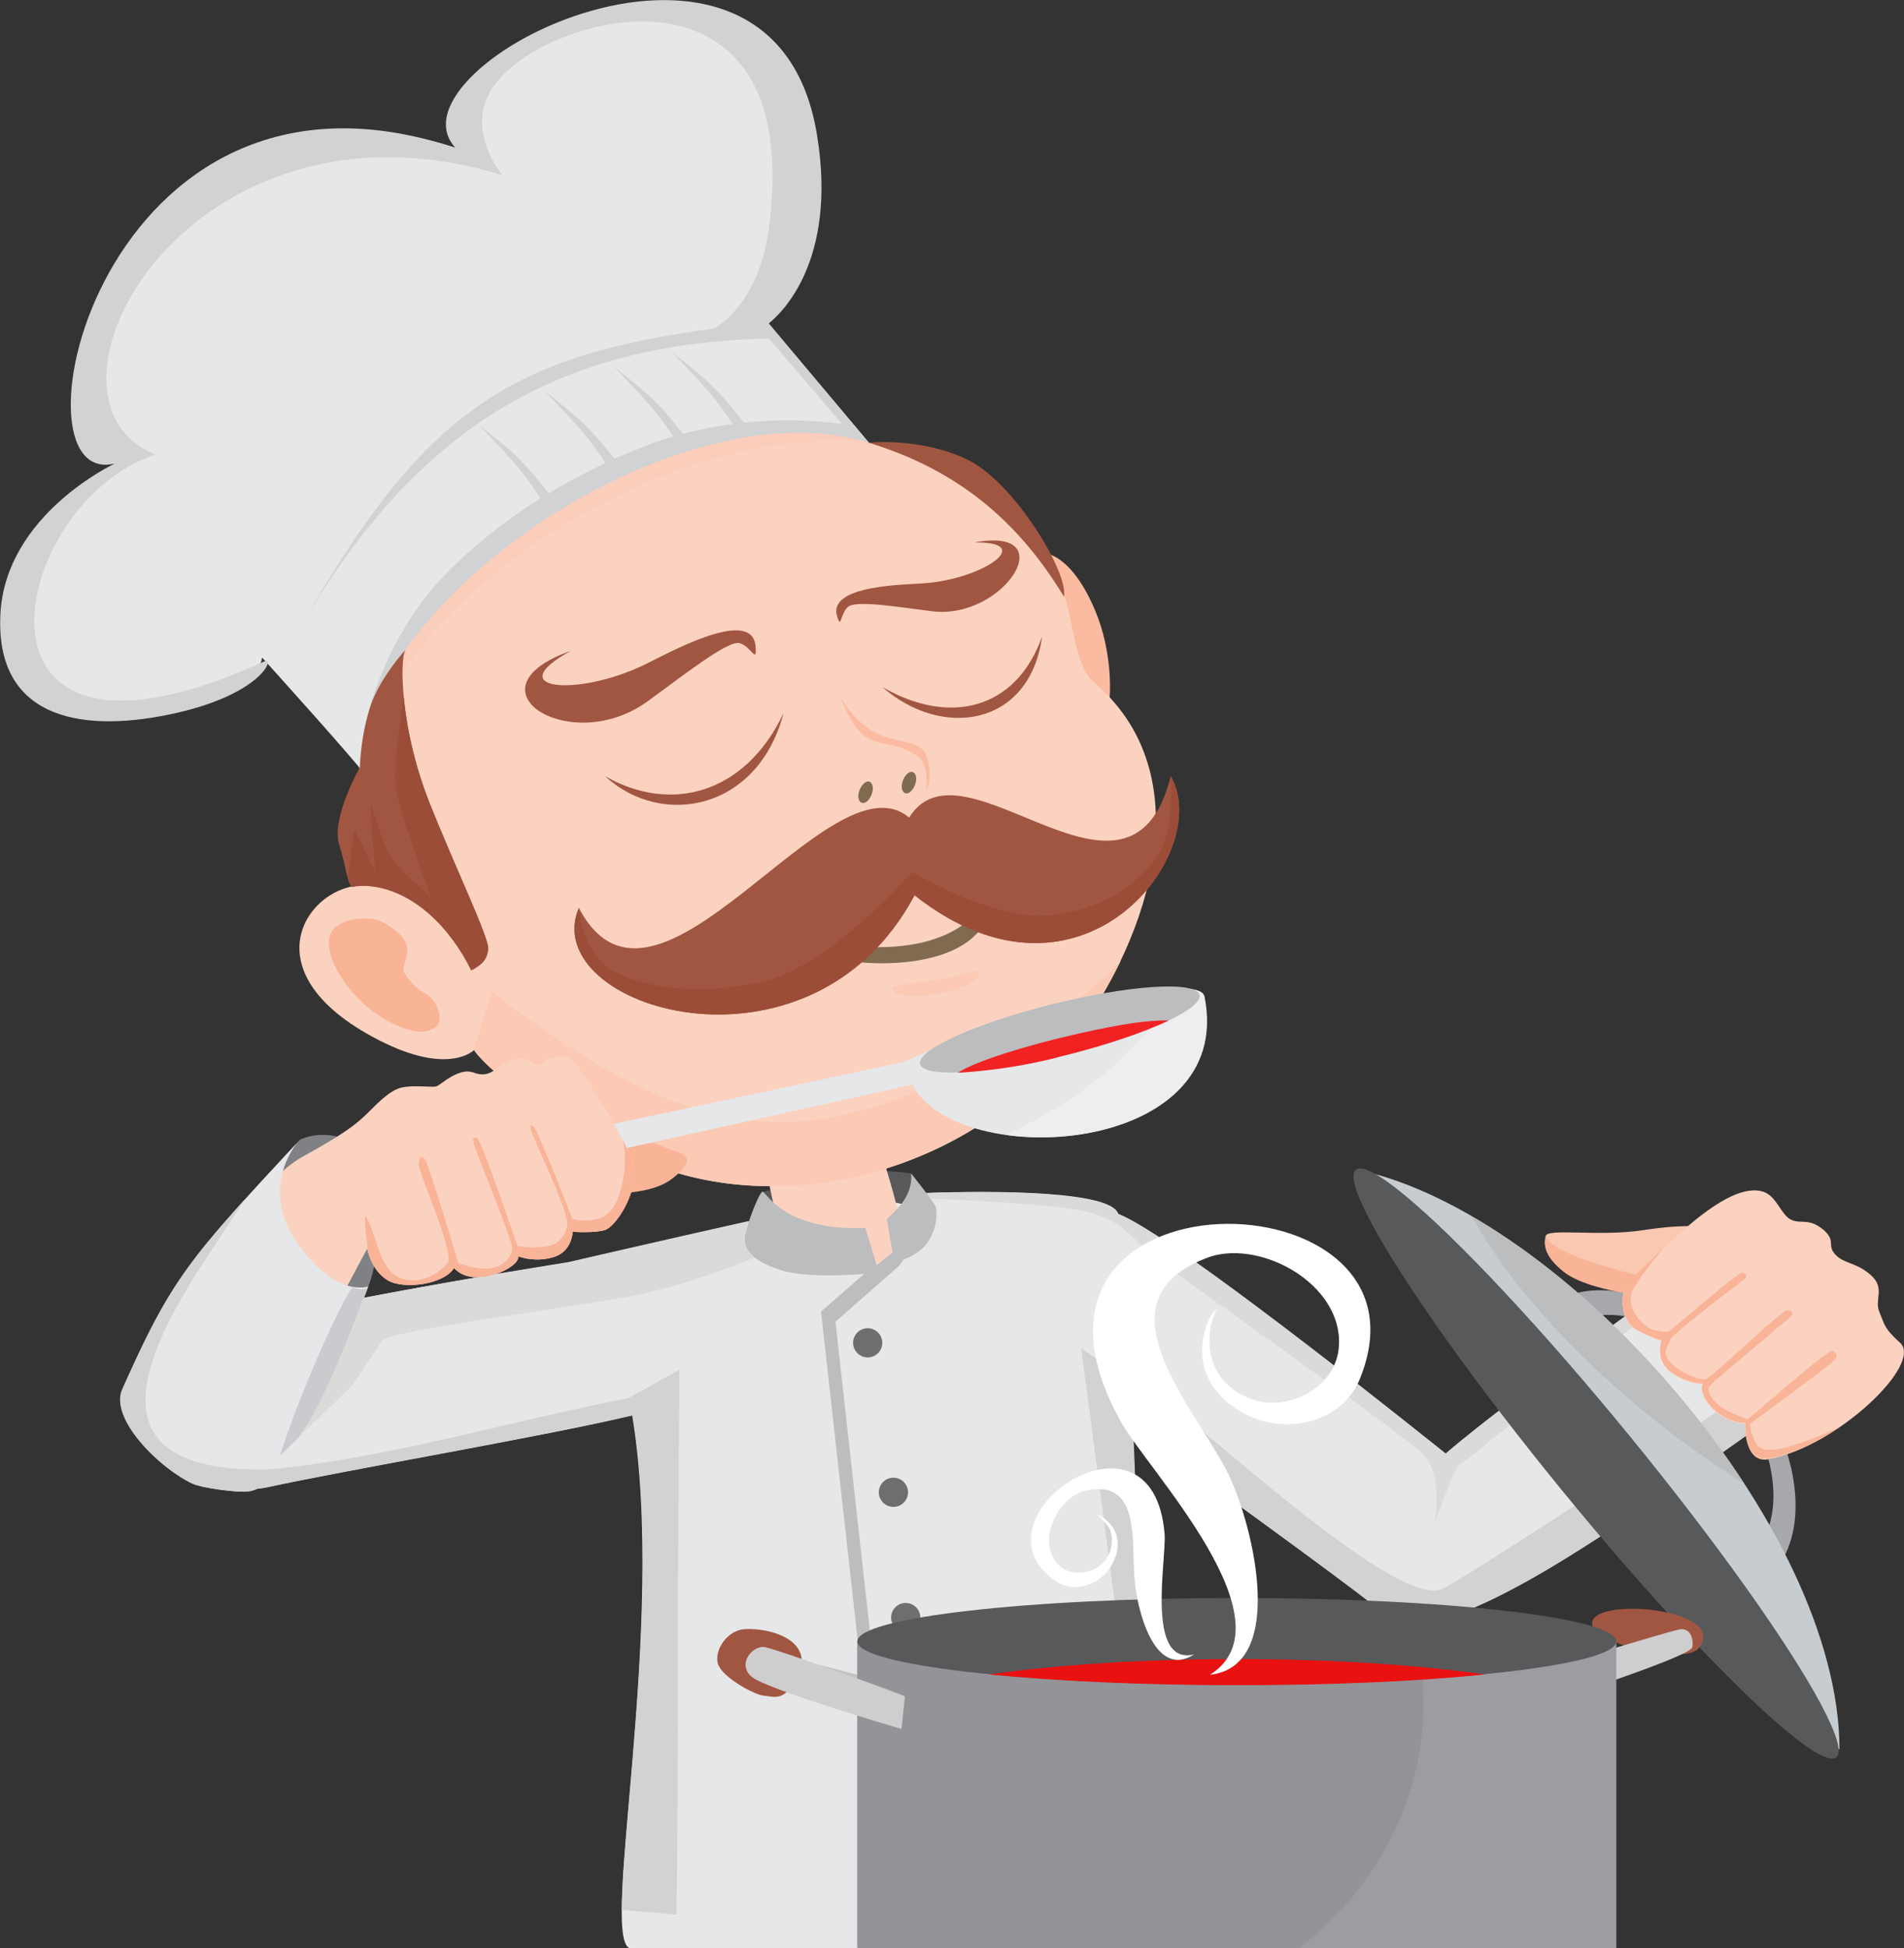 <?xml version="1.0" encoding="utf-8"?>
<!-- Generator: Adobe Illustrator 19.0.0, SVG Export Plug-In . SVG Version: 6.00 Build 0)  -->
<svg version="1.1" id="objects" xmlns="http://www.w3.org/2000/svg" xmlns:xlink="http://www.w3.org/1999/xlink" x="0px" y="0px"
	 viewBox="-9 137.2 495.7 507" style="enable-background:new -9 137.2 495.7 507;" xml:space="preserve">
<rect x="-9" y="137.2" width="495.7" height="507" fill="#333333" stroke="none"/>
<style type="text/css">
	.st0{fill:#E6E7E8;}
	.st1{fill:#D0D2D3;}
	.st2{fill:#DADAD8;}
	.st3{fill:#6D6E70;}
	.st4{fill:#BBBDBF;}
	.st5{fill:#58595B;}
	.st6{fill:#FBD2C0;}
	.st7{fill:#FABBA1;}
	.st8{fill:#A15641;}
	.st9{fill:#FBCDBB;}
	.st10{fill:#FBC9B4;}
	.st11{fill:#F9B397;}
	.st12{fill:#EFEDED;}
	.st13{fill:#808184;}
	.st14{fill:#A6A8AB;}
	.st15{fill:#C7CCD0;}
	.st16{fill:#CECECF;}
	.st17{fill:#C1C2C2;}
	.st18{fill:#9B9DA0;}
	.st19{fill:#929497;}
	.st20{fill:#EA1111;}
	.st21{fill:#9B4D37;}
	.st22{fill:#806A50;}
	.st23{fill:#FAC7B1;}
	.st24{fill:#F9B395;}
	.st25{fill:#FFFFFF;}
	.st26{fill:#C9CBCE;}
	.st27{fill:#F22222;}
</style>
<title>accueilNoMessage</title>
<path id="_Tracé_" class="st0" d="M86.8,339.9c-0.9-2.1-27.6-31.6-27.6-31.6s0.4,7.7-21,12.4c-21.4,4.7-46,2.8-44.7-23.3
	s27.6-39.6,27.6-39.6c-25.3,2.2,8-108.4,88.6-82.1c-12-21.1,78.5-68.8,91.5-3.4c7.3,36.6-10.3,48.8-10.3,48.8l26.4,31.4L86.8,339.9z
	"/>
<path id="_Tracé_2" class="st1" d="M85.8,338.5c-0.3-0.4-0.7-0.9-1.1-1.4l0.5-5.8c0.7-8.2,5.9-25,16.6-38.7
	c6.4-8.2,17-17.5,29.9-25.7c-3.8-5.8-6-8.9-16.2-19.2c10.4,8,12.5,10.6,18.4,17.9c4.7-2.9,9.7-5.5,14.7-7.9
	c-3.6-5.5-6-8.6-15.8-18.7c10.2,7.9,12.5,10.5,18.2,17.6c3-1.3,6-2.6,9-3.7c2.1-0.8,4.2-1.5,6.3-2.1c-3.4-5.1-6-8.4-15.5-18.2
	c10.1,7.9,12.4,10.4,18,17.5c4.3-1.1,8.6-2,13-2.5c-3.6-5.4-6-8.6-15.8-18.7c10.6,8.2,12.6,10.6,18.7,18.3c8.5-0.9,17-0.8,25.5,0.3
	l-19-22.2c-54.2,1.2-91.3,22.6-121.8,74.8c32.3-56.8,55.1-70.3,107.6-77.4c4.2-2.6,12-9.7,14.2-26.2c3-23.1-0.8-43.2-18.4-50.9
	c-17.6-7.7-43.7,1.7-52.7,13.2s1.7,24,1.7,24C40,157.7-5,241,31.5,255.5c-38.4,12.4-55,91.9,28.4,53.8c2.8-1.3-0.6,8.9-25,13.9
	s-45.1,0-43.8-26.1C-7.6,271,21,257.8,21,257.8c-29.2,7.7-4.4-113.1,88.6-82.1c-19.7-21.1,82.8-73,94.1-3.4
	c5.4,32.9-9.4,46.6-12.6,49.1l26.1,31.1l-47.4,31.8C140,298.4,94.3,332.2,85.8,338.5z"/>
<path id="_Tracé_3" class="st0" d="M216.4,448.7c-11.1,1.7-77.4,17.1-77.4,17.1S35.8,481.6,27,491s13.5,37.7,33.6,33.3
	s72.9-13.4,95-18.7c9,54.7-8.3,134.9-0.8,138.6c8.5,4.3,119.8,7.4,124-1.7c10-21.5,9.3-85.7,7.1-133.5c30,21.7,62.7,45.4,64.5,47.6
	c17.2,20,108.8-60.6,127.2-65.8c6.2-1.8-23.8-39.7-23.8-39.7s-67.1,47.7-86.5,64.5c-29.6-23.8-73.2-57.6-85.2-62.4
	C279.7,445,222.8,447.7,216.4,448.7z"/>
<path id="_Tracé_4" class="st2" d="M420.2,475.3c-19.7,14.4-42.7,31.5-52.8,40.2c-29.7-23.7-73.2-57.6-85.3-62.4
	c-1.8-5.9-31.5-6.1-50.5-5.4l-0.6,1.4c0,0,34.1,1.2,43,3.5s10.3,5.4,16.5,10.8s65.7,46.7,71.1,52.4c5.4,5.7,2.8,18.4,2.8,18.4
	s4.8-14.2,6.2-15.3s45.3-36.2,52.5-42C423.2,476.8,422.1,476.3,420.2,475.3z"/>
<path id="_Tracé_5" class="st1" d="M287.3,571.5c0.2-20.9-0.4-43.1-1.3-62.5c30,21.7,62.7,45.4,64.5,47.6
	c13.9,16.2,76.4-33.4,109.6-55.8c-3.6-1.8-7.5-3-11.5-3.4c-3.7,2.9-71.2,47.6-82,53.3c-10.8,5.7-59.3-39.3-67.5-44.9
	s-26.6-17.6-26.6-17.6l11,83.3H287.3L287.3,571.5z"/>
<circle id="_Tracé_6" class="st3" cx="226.8" cy="558.2" r="3.8"/>
<polygon id="_Tracé_7" class="st4" points="230.1,459.4 225.2,466.5 224.9,466.8 208.5,481.2 225.7,635.6 222.3,636 205,480.7 
	204.9,479.8 204.7,478.6 221.7,463.8 227.3,457.5 "/>
<path id="_Tracé_8" class="st5" d="M232.6,452.7c-0.6-0.9-12-3.7-17.8-3.7s-27.7,7.2-27.7,7.2l2.3-8.8c5.3-1,10.5-2.3,15.6-3.9
	c10-3,23.2-0.9,23.2-0.9L232.6,452.7z"/>
<path id="_Tracé_9" class="st6" d="M188.2,432.8c2.1,4.7,5.1,28.4,8.6,28.7c2,0.1,12,5.8,20.3,6c1.8,0,5.6-4.3,6.9-4.5
	c3.2-0.5,1.1-3.4,1.4-4.5c1.3-3.6-7.7-29.5-7.7-29.5L188.2,432.8z"/>
<path id="_Tracé_10" class="st7" d="M258.3,293.2c1.8-1.6-2.4-9.3,1.4-11.5s11.1,1.2,16.7,15.1s4,31.4-0.4,32.2
	C271.6,329.8,258.3,293.2,258.3,293.2z"/>
<path id="_Tracé_11" class="st8" d="M205.1,257.9c2.1-2.6,12.3-5.5,12.3-5.5s13.8-1.4,25.8,4.6s26,29.3,24.8,35.4
	c-1.2,6.1,2.8,15.2-1.7,14.2S205.1,257.9,205.1,257.9z"/>
<path id="_Tracé_12" class="st6" d="M272.7,404.5c-27.4,39.3-80.4,50.5-115.5,34.2s-42.8-28.2-42.8-28.2s-6.5,6.8-24.8-2.6
	c-35.5-18.2-17.5-41.5-3-40.2c0,0-1.7-9-2.1-28.2c-1-44.8,82.2-102.6,132.9-87c22.1,6.8,38.2,19.5,50.6,40
	c1.9,3.2,2.6,17.9,7.7,22.2C302.5,337.3,292.3,376.3,272.7,404.5z"/>
<path id="_Tracé_13" class="st9" d="M90.5,316.3c19.9-38.9,84.6-76.8,126.8-63.8c-44.7-5.1-104,27.4-126,67
	C91,318.4,90.7,317.4,90.5,316.3z"/>
<path id="_Tracé_14" class="st10" d="M272.7,404.5c-27.4,39.3-80.4,50.5-115.5,34.2s-42.8-28.2-42.8-28.2l4.6-15.2
	c57.7,44,87.4,44.9,149,4.6c5.4-3.7,10.3-7.9,14.8-12.7C279.9,393.2,276.5,399,272.7,404.5z"/>
<path id="_Tracé_15" class="st11" d="M133.4,422c2.1,1.7,30.2,13.9,33,14.7s6.2,2.1-0.3,7.2s-19.6,3.8-21.4,3.6
	S133.4,422,133.4,422z"/>
<path id="_Tracé_16" class="st0" d="M107.4,438.3c6.4-0.4,119.3-24.8,119.3-24.8c9-5.4,76.2-25.5,77.9-16.9
	c8.3,41.6-64.3,45.6-76.1,22.9l-121.1,26.9L107.4,438.3C107.4,438.3,107.4,438.3,107.4,438.3z"/>
<path id="_Tracé_17" class="st12" d="M296.5,394.6c4.7-0.3,7.7,0.3,8,2c5.7,28.5-26.7,39.4-51.4,36c11.1-5.5,26.7-14.5,36.9-27.6
	C292.6,401.9,294.8,398.4,296.5,394.6z"/>
<path id="_Tracé_18" class="st4" d="M267.7,397.9c-20.1,4.7-36.8,11.8-37.2,15.8s15.5,3.4,35.6-1.3s36.8-11.8,37.2-15.8
	S287.8,393.2,267.7,397.9z"/>
<path id="_Tracé_19" class="st13" d="M54.7,452.3L69,433.9c0,0,7.4-4.2,16.4,2.3s3.1,33,1.4,35.9c-0.9,1.4-2.2,2.5-3.7,3.2
	c-1.4,0.7-3,1.1-4.6,1.3c0,0-11.5-0.2-18-7.3S54.7,452.3,54.7,452.3z"/>
<path id="_Tracé_20" class="st6" d="M156.2,443.5c-0.6,6.3-5.1,12.9-7.6,13.8s-8.5,0.5-8.5,0.5s-0.1,5.1-5,6.6
	c-3,0.9-6.2,0.8-9.2-0.2c0.7,2.8-11.6,8.8-16.7,3c-2.4,4.2-13,5.8-17.3,3.2s-5.3-8.2-5.3-8.2c-6.6,12-14.1,28.2-23.5,36.1
	c-11.1,9.4-14.1,12.8-22.9,9s-14.5-12.2-7.1-25.2s26.1-38,36.6-43.8s13.9-8.3,17.1-11.5s6-6,9-6.6s7.5,0,8.6-0.2s3.2-2.6,6.4-3.6
	s3.5,0.6,6.3,0.4s5.5-4.1,8.9-4.1s4.5,2.7,6.1,1.1s6.5-2.1,7.8-0.9C142.3,415.3,156.8,437.3,156.2,443.5z"/>
<path id="_Tracé_21" class="st11" d="M156.2,443.5c-0.6,6.3-5.1,12.9-7.6,13.8s-8.5,0.5-8.5,0.5s-0.1,5.1-5,6.6
	c-3,0.9-6.2,0.8-9.2-0.2c0.7,2.8-11.6,8.8-16.7,3c-2.4,4.2-13,5.8-17.3,3.2s-5.2-7.9-5.2-7.9c0-1.6-1.3-10-0.4-8.6
	c2.4,4,3.3,12,7.3,15c3,2.3,9.1,2.5,13.9-2.9c2.1-2.4-7.7-23.9-7.5-25.8s0.6-2.4,1.6-1.3s8.7,27,8.7,27s4.8,1.9,8.4,1.4
	c3.6-0.5,5.5-3.1,5.7-5s-9.6-25.5-10-27.3s-0.4-1.7,0.7-1.7s10.6,28.2,10.6,28.2c2.3,0.4,4.7,0.5,7,0.2c3.7-0.5,5.4-2.5,6-5.7
	s-9.4-23.5-9.5-24.9s-0.4-1.1,0.6-0.8s10.2,24.1,10.2,24.1c1.7,0.5,3.4,0.6,5.1,0.3c3.3-0.4,6.5-1.7,8.2-10.8
	c0.6-3.4,0.5-6.8-0.1-10.2C155,438,156.3,441.6,156.2,443.5z"/>
<path id="_Tracé_22" class="st0" d="M69,433.9c0,0-11,11.6-0.8,26.5S87,472,86.9,472s-12,34.6-20.5,42c-6.2,5.3-5,10.8-11,11.4
	c-2.3,0.3-11.7-0.9-14.1-2c-8.7-4-21.8-17-18.4-24.6C35.7,470,40,465.1,69,433.9z"/>
<path id="_Tracé_23" class="st14" d="M445.3,494.9c13.2,16.8,16.7,36.9,9.5,48.7l-4.6-5.9c5.3-10.1,2.1-26.3-8.6-39.9
	s-25.8-20.5-36.8-17.8l-4.6-5.9C413.4,469.9,432,478.1,445.3,494.9z"/>
<path id="_Tracé_24" class="st15" d="M406.7,518.1c-3.3-3.4-62.5-76.5-62.5-76.5c54,11.2,125.8,92.9,125.7,151L406.7,518.1z"/>
<path id="_Tracé_25" class="st4" d="M374.2,453.8c26,15.1,52.5,41.2,70.9,69.6c-12.8-8.1-24.8-17.2-36-27.4
	C393.2,481.4,381.3,466.8,374.2,453.8z"/>
<ellipse id="_Tracé_26" transform="matrix(-0.633 -0.774 0.774 -0.633 262.985 1160.704)" class="st5" cx="406.6" cy="518" rx="98.8" ry="11.3"/>
<path id="_Tracé_27" class="st8" d="M405.5,559.9c0.4,5.1,24.3,11,27.9,6.1C441,555.7,404.9,552.6,405.5,559.9z"/>
<path id="_Tracé_28" class="st16" d="M384.5,574.6c1.1-0.6,42.4-13.4,44.3-13.4s3.2,1.9,2.8,4.7c-0.4,2.8-47.3,17.5-47.3,17.5
	L384.5,574.6z"/>
<path id="_Tracé_29" class="st17" d="M216.2,573.7c-1.1-0.6-31.6-8.1-33.5-8.1s-3.2,1.9-2.8,4.7s36.5,12.2,36.5,12.2L216.2,573.7z"
	/>
<path id="_Tracé_30" class="st18" d="M214.2,644.6c0,6.3,44.2,11.3,98.8,11.3s98.8-5.1,98.8-11.3v-80.2l-164.3,0.4l-33.3-0.4
	L214.2,644.6L214.2,644.6L214.2,644.6z"/>
<path id="_Tracé_31" class="st19" d="M221.1,648.8c14,4.1,47.8,7,87.8,7.2c31.1-13,52.7-42,52.7-75.6c0-5.3-0.5-10.6-1.6-15.8
	l-112.5,0.2l-33.3-0.4v79.5C216.4,645.7,218.7,647.3,221.1,648.8z"/>
<path id="_Tracé_32" class="st5" d="M313,575.7c54.4,0,98.8-5.1,98.8-11.3c0-6.2-44.4-11.3-98.8-11.3s-98.8,5.1-98.8,11.3
	C214.2,570.6,258.6,575.7,313,575.7z"/>
<path id="_Tracé_33" class="st20" d="M248.4,573c17.3,1.7,39.9,2.8,64.6,2.8s47.3-1,64.6-2.8c-17.8-2.5-40.2-4-64.6-4
	S266.1,570.5,248.4,573z"/>
<path id="_Tracé_34" class="st8" d="M96.6,306.3c-1.7,2.5-1.2,21.2,6.1,39.5s15.8,35.7,15.4,38.5s-1.7,3.8-4.4,5.4
	c-5.4-11-15.1-21.1-27-22c-1.4-0.1-2.8,0-4.1,0.3c-1.5-2.1-1.2-4-3.3-11s5.4-20.1,5.4-20.1c0.2-5.4,1.1-10.7,2.7-15.8
	C89.9,313.5,96.6,306.3,96.6,306.3z"/>
<path id="_Tracé_35" class="st21" d="M96.1,318.6c0.9,9.4,3.2,18.5,6.6,27.3c7.3,18.4,15.8,35.7,15.4,38.5
	c-0.4,2.8-1.7,3.9-4.4,5.4c-5.4-11-15.1-21.1-27-22c-1.4-0.1-2.8,0-4.1,0.3c-0.4-0.5-0.7-1.1-0.9-1.7c0.3-4.9,1.3-12.7,1.4-13.2
	c0.1-0.7,5.7,11.3,5.7,11.3s-1.3-13.7-1.3-16.9c0-3.2,1.7,5.5,4.4,11s10.1,10.6,11,11.8s-6.1-16.4-8.5-26.1
	C93.1,339.3,94.6,328.2,96.1,318.6z"/>
<path id="_Tracé_36" class="st8" d="M158.6,310.3c-17.6,8.4-37.4,6.4-19-3.7c-28.1,9.9-0.2,27.7,19.9,13.2
	c9.4-6.8,21.1-16.1,24.1-15.2c3,0.9,4.5,5.6,4.1,0.8C186.8,294.8,164.3,307.6,158.6,310.3z"/>
<path id="_Tracé_37" class="st8" d="M231.7,289c15.3-1.1,29.2-10.9,12.9-10.6c23.4-4.4,7.9,20.2-10.9,17.9c-8.8-1.1-20-3-22-1.1
	c-2,1.9-1.7,6-2.8,2.3C206.6,289.4,226.8,289.4,231.7,289z"/>
<path id="_Tracé_38" class="st8" d="M195,322.8c-6.6,25.2-31.6,30.1-46.5,16.4C165.6,349,185,343.9,195,322.8z"/>
<path id="_Tracé_39" class="st8" d="M262.3,302.9c-3.2,23.4-26,26.8-41.6,13.1C237.9,326,255.4,322.2,262.3,302.9z"/>
<path id="_Tracé_40" class="st22" d="M249.9,367.9c-10.3,22.5-42.5,15-52.6,13.1c0.5,6.4,35.1,11.8,47.5-0.3
	C251.3,374.4,249.9,367.9,249.9,367.9z"/>
<path id="_Tracé_41" class="st8" d="M227.7,350c14-22.8,57.5,31.8,68.1-10.8c11.4,19.7-23.1,65.4-66.7,31
	c-27.3,51.3-98.4,29.3-87.4,3.3C161.7,411.6,207.1,332.6,227.7,350z"/>
<path id="_Tracé_42" class="st21" d="M295.8,339.2c11.4,19.7-23.1,65.4-66.7,31c-27.3,51.3-98.4,29.3-87.4,3.3
	c0,0,0.9,10.5,7.2,15.2s20.8,8.1,39.5,4.3c18.7-3.8,40-28.9,40-28.9s17.4,10.5,31.2,11.3c12.1,0.6,23.8-4.5,31.7-13.8
	C297.3,354,295.8,339.2,295.8,339.2z"/>
<path id="_Tracé_43" class="st22" d="M217,340.6c1,0,1.5,1.3,1.1,2.8s-1.4,2.8-2.4,2.8s-1.5-1.3-1.1-2.8S216.1,340.6,217,340.6z"/>
<path id="_Tracé_44" class="st22" d="M228.3,338.1c1,0,1.5,1.3,1.1,2.8s-1.4,2.8-2.4,2.8s-1.5-1.3-1.1-2.8S227.3,338.1,228.3,338.1
	z"/>
<path id="_Tracé_45" class="st7" d="M209.8,318.7c1.2,1.9,5,7.8,10.9,10s10.7,1,11.9,6.5s-0.4,7.6-0.4,7.6s0.5-6.7-1.8-8.4
	C220.7,327.4,216.5,335.5,209.8,318.7z"/>
<path id="_Tracé_46" class="st23" d="M438.1,457.3c-3.9-1-8.2-1.6-19.5,0.1s-24.7-0.6-25.2,1.5s-0.3,5.2,4.6,9.1s16.6,5.8,21,6.2
	s11.3-1.1,11.3-1.1L438.1,457.3z"/>
<path id="_Tracé_47" class="st11" d="M393.4,459.2c-0.5,2.2-0.2,5.1,4.7,9c3.7,3,11.3,4.8,16.6,5.7c0.1-0.3,0.2-0.5,0.3-0.8
	c0.2-0.9,3.5-3.7,3.5-3.7s-18.9-4.4-23.6-8.6C394.3,460.1,393.8,459.6,393.4,459.2z"/>
<path id="_Tracé_48" class="st6" d="M416.6,469.3c-5.4,4.6-2.8,11.5-0.7,13.3s7.7,3.7,7.7,3.7s-1.8,4.8,2.2,8
	c2.5,1.9,5.5,3,8.6,3.2c-1.7,2.3,3.2,9.9,10.9,10.3c0,4.3,1.2,10.1,6.1,9.2c17.9-3.3,40.3-24.8,34.3-30.3c-4.3-3.9-4-4.7-5.4-8
	s1.6-6.2-2.2-9.6s-7-2.9-9.3-5.4s0.4-3.6-3.3-6.6s-5.8-1.2-8.3-2.5s-3.6-5.8-6.8-7.1C440.4,443.6,422,464.7,416.6,469.3z"/>
<path id="_Tracé_49" class="st8" d="M196.7,576.6c-2.5,3.2-4.7,2.1-7,1.9c-2.3-0.2-10.8-4.8-11.8-8.3s2.4-8.7,7-9
	C192.5,560.8,205.7,565,196.7,576.6z"/>
<path id="_Tracé_50" class="st16" d="M226.6,578.7c-1.1-0.6-33.1-12.2-36.4-12.8s-7.5,4.5-3.4,7.8c4.1,3.3,38.9,13.5,38.9,13.5
	L226.6,578.7z"/>
<path id="_Tracé_51" class="st4" d="M185.1,458c-1,3.8,1,7.2,9.3,9.8s25.4,0.6,25.4,0.6l-3.5-11.6c-22,0.9-26-10.1-26.9-9.4
	S186.1,454.2,185.1,458z"/>
<path id="_Tracé_52" class="st4" d="M221.9,454.5c0.2,1.5,1.9,11.1,1.9,11.1c2.9-0.4,5.6-1.8,7.7-3.8c2.5-2.8,3.7-6.6,3.2-10.3
	c-0.4-1.3-6.5-8.9-6.5-8.9C228.8,449.1,223.2,453,221.9,454.5z"/>
<path id="_Tracé_58" class="st24" d="M89.7,376.8c-2.4-1-9.5-0.9-12.1,2.5s0.1,10.9,6.4,17.5s14.5,9.7,18.3,8.7s3.7-3.6,2.2-6.8
	s-4-2.7-6.9-6.4s-1.2-2.4-0.6-7.3C97.6,380.1,89.7,376.8,89.7,376.8z"/>
<path id="_Tracé_59" class="st25" d="M309.9,519.1c-9.8-18-33.7-44.4-3.6-54.9c13.5-4.1,34,7.3,33.3,23c-0.4,11.4-14,18-23.7,13.8
	c-15.2-6.6-8.8-23.3-8-22.9c-1.4-0.9-11,16.3,6.1,26.5c11.1,6.6,26.2,3,30.9-8.2c22.9-55-99.8-56.9-62.1,10.8
	c6.9,12.5,45.1,52.1,23.2,65.9C326.8,570.8,316.8,531.7,309.9,519.1z"/>
<path id="_Tracé_60" class="st25" d="M286.4,548.6c-0.9-10,1.8-27.1-13.3-23.3c-6.6,2-11.8,12.1-7.3,18.3
	c3.2,4.5,10.5,3.5,13.3-0.8c1.5-2.3,1.8-5.2,0.8-7.7c-0.2-0.4-3.3-4.4-3.7-3.7c0.3-0.7,8.9,3.7,4.6,12.4c-2.7,5.7-9.8,8.3-14.8,5
	c-24.1-16.2,25.2-49.9,28.2-12.3c0.5,6.7-5,34.3,7.7,31.3C291.1,574.6,286.9,554.8,286.4,548.6z"/>
<path id="_Tracé_61" class="st26" d="M68.7,511.4c6.6-8.6,14.3-28.8,17-36.4c0.3-1,0.7-2,1.1-2.9l0,0c-0.2,0.1-0.5,1.3-3.9,0.2
	c-1-0.3-12.2,22.8-19.1,43.9L68.7,511.4z"/>
<path id="_Tracé_62" class="st2" d="M90.5,486.1c1.8-2.5,45.6-8.1,62.9-11.2s34.1-10.4,34.1-10.4c-2.6-2-3.1-4.2-2.5-6.6
	c0.2-1,0.5-2,0.9-2.9c-21.9,4.9-47,10.7-47,10.7s-7.6,1.2-18.9,3.1c-1.7,0.6-3.4,0.9-5.2,0.9c-8.7,1.5-18.8,3.3-29.2,5.3
	c-2.8,7.6-10.4,27.8-17,36.4l14.1-13.6C82.8,497.8,88.7,488.7,90.5,486.1z"/>
<path id="_Tracé_63" class="st1" d="M44.3,465.3c3.9-5.9,7.6-11.6,10.4-15.9c-16.7,18.4-21.5,26.1-31.9,49.4
	c-3.4,7.6,9.7,20.6,18.4,24.6c2.4,1.1,11.8,2.3,14.1,2c0.9-0.1,1.8-0.3,2.6-0.8c0.9-0.1,1.8-0.2,2.8-0.4c20.1-4.4,72.8-13.4,95-18.7
	c7.3,44.3-2.7,105.2-2.8,128.8l14.2,1.2c0.3-13.4,0.4-47.6,0.4-70.5c0-27.2,0.4-71.3,0.4-71.3l-13.3,7.4c-31,6-61.6,15.4-92.9,18.5
	C13.5,521.1,28.2,489.9,44.3,465.3z"/>
<path id="_Tracé_64" class="st27" d="M266.6,412.3c11.6-2.8,21.9-6.3,28.7-9.5c-3.2-0.1-8.2,0.3-15.9,1.8c-2.6,0.5-5.3,1.1-8,1.7
	c-13.7,3.1-26.9,7.3-31,10.1c8.6-0.5,17.2-1.8,25.6-3.9L266.6,412.3z"/>
<circle id="_Tracé_65" class="st3" cx="216.9" cy="486.7" r="3.8"/>
<circle id="_Tracé_66" class="st3" cx="223.6" cy="525.6" r="3.8"/>
<path id="_Tracé_67" class="st11" d="M425.4,483.8c-1.7,0.1-3.3-0.2-4.9-0.8c-0.9-0.6-1.8-1.3-2.5-2.1l-0.3-0.3
	c-0.6-0.7-1.1-1.5-1.5-2.4c-0.6-1.3-0.8-2.7-0.5-4.1v-0.2c0.6-2,4.3-6.9,8.4-11.9c-3.3,3.1-6,5.9-7.5,7.2c-1.4,1.1-2.4,2.6-2.9,4.3
	l0,0c-0.5,2-0.4,4.2,0.4,6.1c0.4,1.1,1,2,1.8,2.8l0,0c2.1,1.8,7.7,3.7,7.7,3.7s-1.8,4.8,2.2,8c2.5,1.9,5.5,3,8.6,3.2
	c-1,1.4,0.4,4.8,3.5,7.3c2.1,1.8,4.7,2.8,7.5,3c0,1,0.1,2.1,0.2,3.1c0.5,3.5,2.1,6.8,5.9,6.1c1.7-0.3,3.4-0.8,5-1.3
	c4.8-1.7,9.3-4,13.4-6.9c-3.7,1.7-7.3,3.2-9.6,4c-1.7,0.5-3.1,0.9-4.3,1.3c-1.7,0.5-3.4,0.7-5.1,0.6c-0.8-0.1-1.6-0.4-2.2-1
	c-0.8-1-1.4-2.2-1.7-3.5c-0.2-0.8-0.4-1.5-0.5-2.1c2.3-1.8,21.4-15.7,22.2-16.8s0.6-1.7-0.6-2.3s-21.8,17.9-22.2,17.8
	c-2.2-0.8-4.3-1.7-6.3-2.9c-3.2-1.9-4.2-4.6-3.7-5.5c1.1-1.2,2.3-2.3,3.6-3.3c1-0.9,2.3-2,3.6-3.1c6-5.1,13.5-11.4,14.1-11.9
	c1-0.7,0.3-1.8-1-1.7c-0.8,0.1-8.5,7-14.3,12.3c-1.3,1.2-2.5,2.2-3.5,3.1c-1,0.9-2.1,1.8-3.2,2.6c-1.3,0.4-6.2-1.4-9-4.1
	s-1-4.3-0.4-6.1c0.3-0.6,0.8-1.1,1.3-1.5c1-0.9,2.4-2.1,4-3.4c5.6-4.6,13.6-10.6,14.1-11c0.8-0.7,0.6-1.6-0.7-1.6
	c-0.9,0-9.5,7.2-14.7,11.7L425.4,483.8z"/>
<path id="_Tracé_68" class="st10" d="M242.3,390.7c-2.7,1.1-19.1,2.8-19,3.7c0.1,4.3,23.8,0.9,22.7-4.5
	C245.8,389.5,242.3,390.7,242.3,390.7z"/>
</svg>
